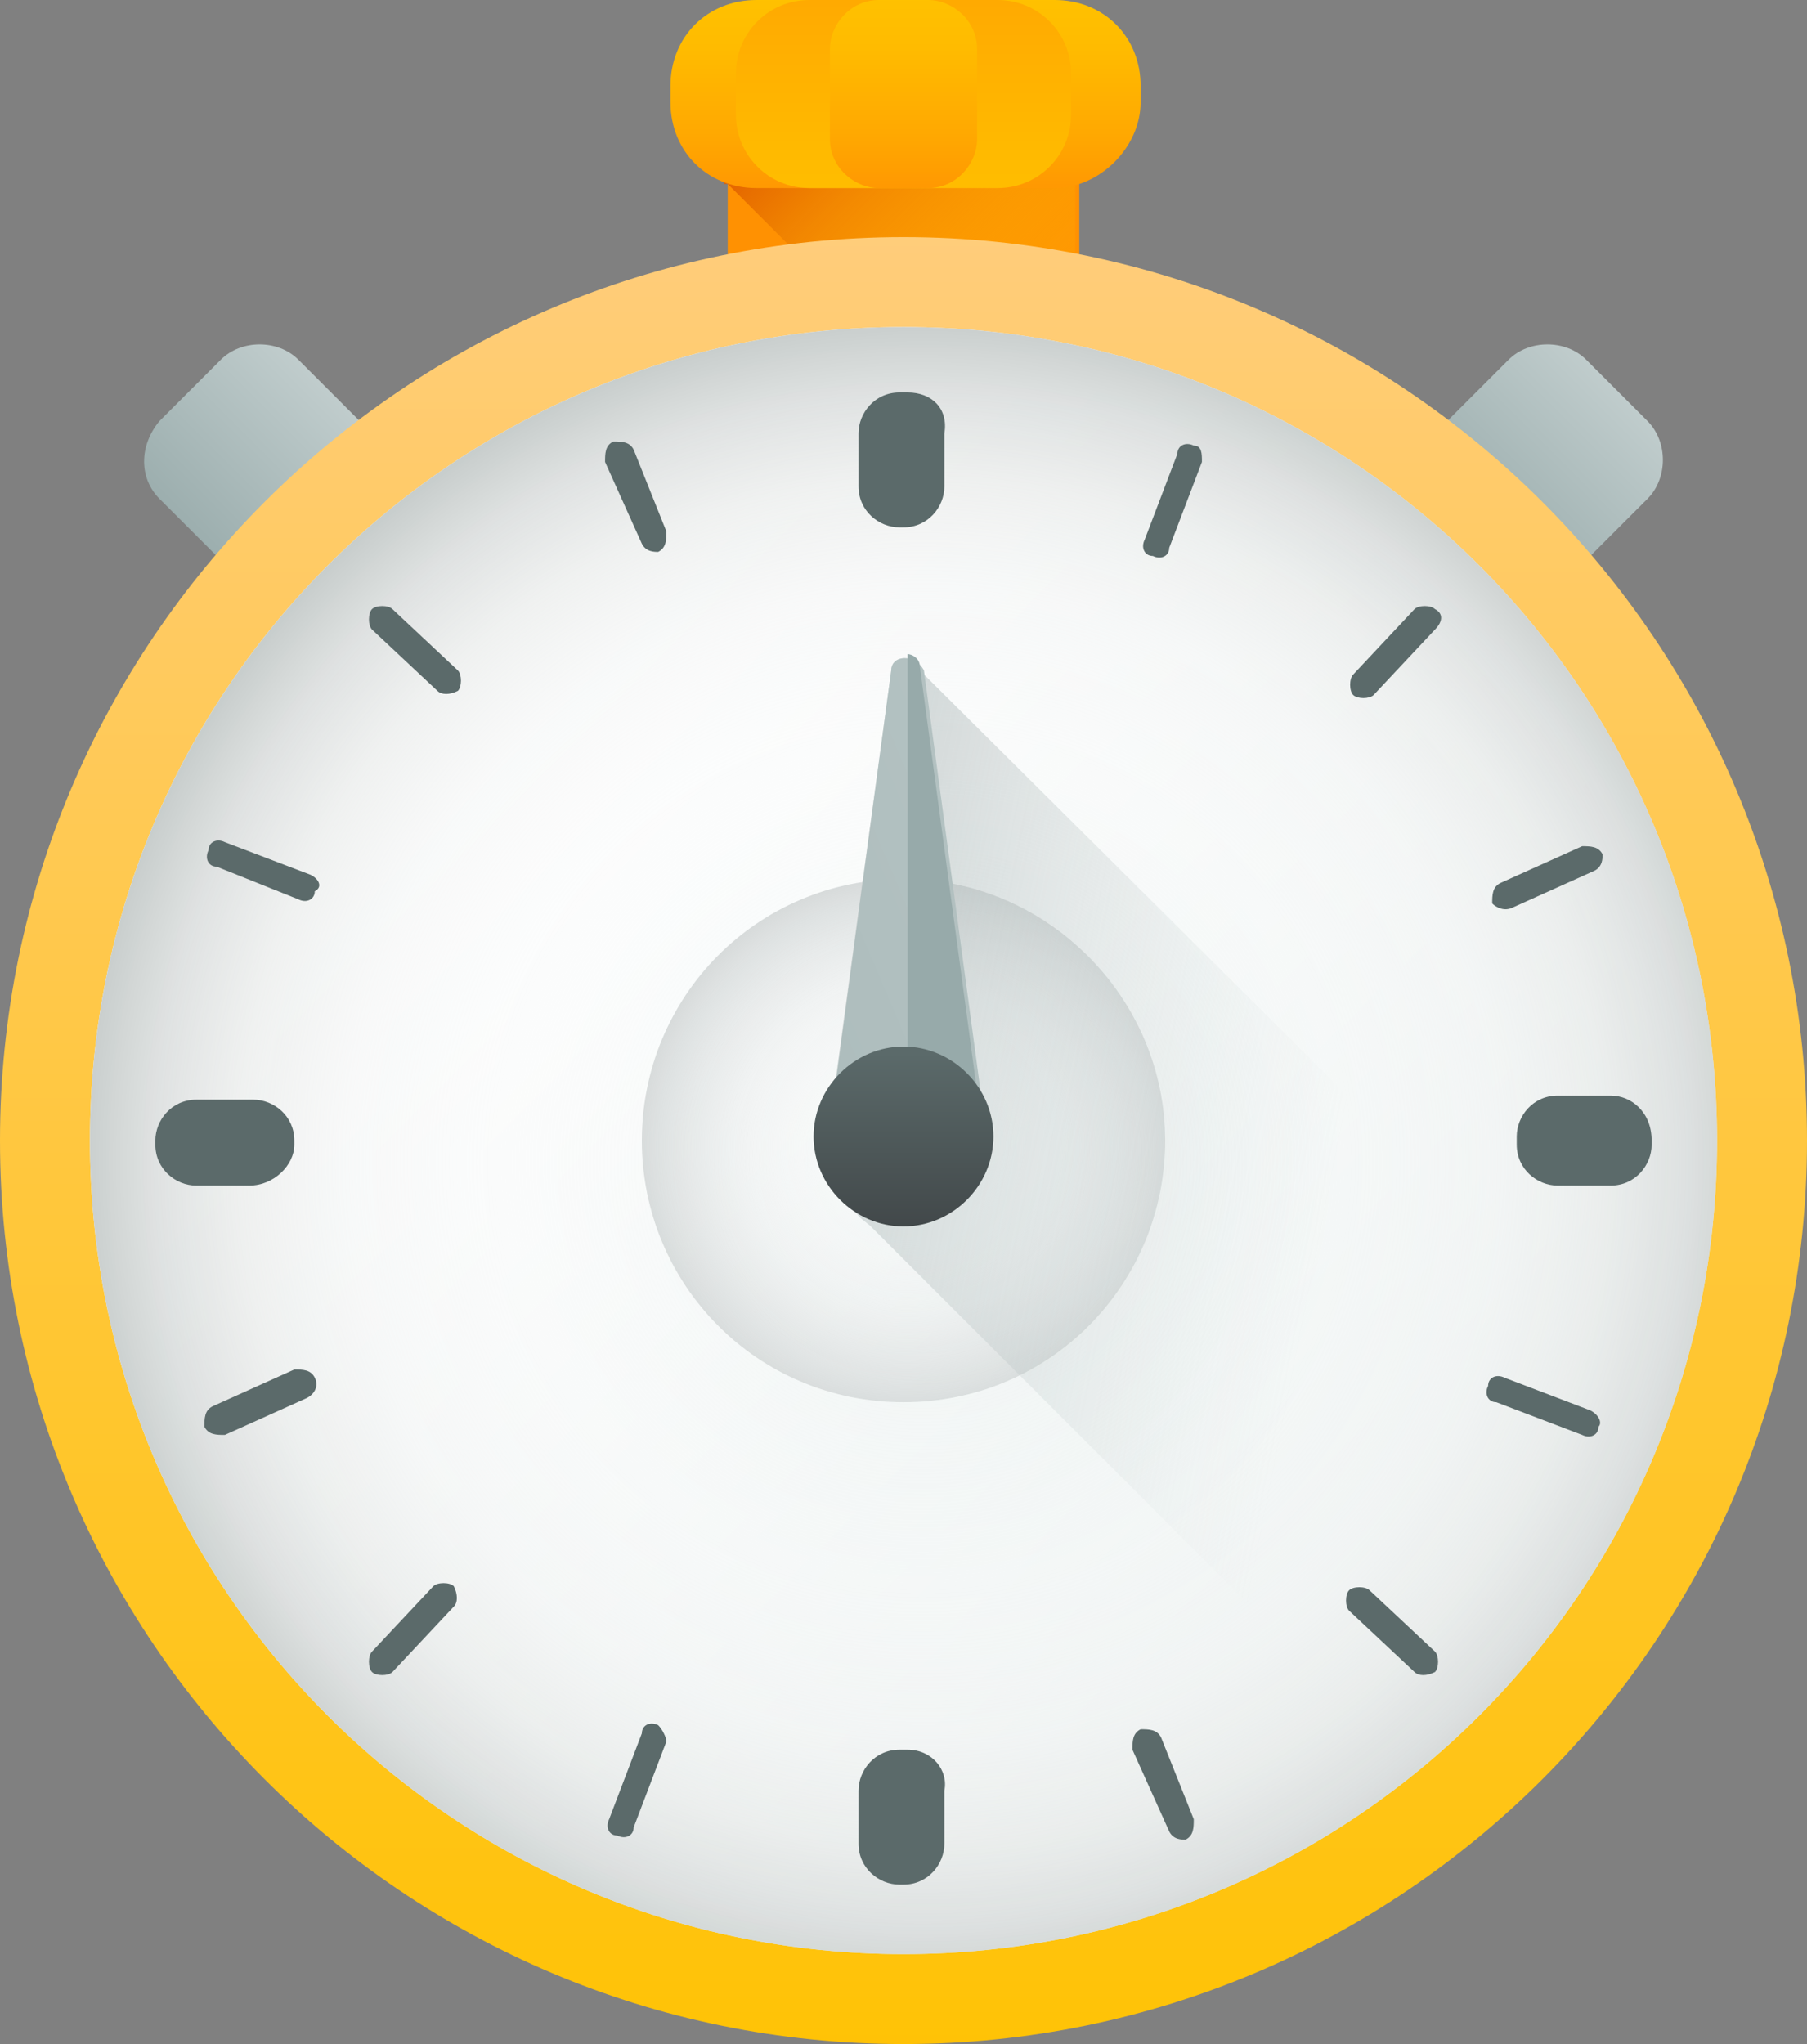 <svg xmlns="http://www.w3.org/2000/svg" xml:space="preserve" style="enable-background:new 0 0 44.2 50" viewBox="0 0 44.2 50"><rect x="0" y="0" width="44.2" height="50" fill="#808080" stroke="none"/><path d="M26.4 3.8h-8.6v3.1h8.6V3.8z" style="fill:#ff9102"/><linearGradient id="a" x1="26.485" x2="19.718" y1="43.477" y2="50.243" gradientTransform="matrix(1 0 0 -1 0 52)" gradientUnits="userSpaceOnUse"><stop offset="0" style="stop-color:#ffc200;stop-opacity:0"/><stop offset=".161" style="stop-color:#fdbb00;stop-opacity:.161"/><stop offset=".397" style="stop-color:#f7a700;stop-opacity:.397"/><stop offset=".678" style="stop-color:#ee8700;stop-opacity:.678"/><stop offset=".992" style="stop-color:#e05b00;stop-opacity:.992"/><stop offset="1" style="stop-color:#e05a00"/></linearGradient><path d="m17.8 4.5 2.4 2.4h6.1V3.8h-8.6v.7z" style="fill:url(#a)"/><linearGradient id="b" x1="39.789" x2="35.712" y1="42.638" y2="38.559" gradientTransform="matrix(1 0 0 -1 0 52)" gradientUnits="userSpaceOnUse"><stop offset="0" style="stop-color:#c2cece"/><stop offset="1" style="stop-color:#97aaaa"/></linearGradient><path d="m36.9 13.7-1.5-1.5c-.5-.5-.5-1.4 0-1.9l1.5-1.5c.5-.5 1.4-.5 1.9 0l1.5 1.5c.5.5.5 1.4 0 1.9l-1.5 1.5c-.5.5-1.3.5-1.9 0z" style="fill:url(#b)"/><linearGradient id="c" x1="8.25" x2="4.172" y1="42.638" y2="38.559" gradientTransform="matrix(1 0 0 -1 0 52)" gradientUnits="userSpaceOnUse"><stop offset="0" style="stop-color:#c2cece"/><stop offset="1" style="stop-color:#97aaaa"/></linearGradient><path d="m3.9 12.2 1.5 1.5c.5.5 1.4.5 1.9 0l1.5-1.5c.5-.5.5-1.4 0-1.9L7.3 8.8c-.5-.5-1.4-.5-1.9 0l-1.5 1.5c-.5.6-.5 1.4 0 1.9z" style="fill:url(#c)"/><linearGradient id="d" x1="22.108" x2="22.108" y1="55.968" y2="-.09" gradientTransform="matrix(1 0 0 -1 0 52)" gradientUnits="userSpaceOnUse"><stop offset="0" style="stop-color:#ffcf95"/><stop offset=".427" style="stop-color:#ffc954"/><stop offset="1" style="stop-color:#ffc200"/></linearGradient><path d="M22.1 50c12.2 0 22.1-9.9 22.1-22.1 0-12.2-9.9-22.1-22.1-22.1S0 15.7 0 27.9C0 40.1 9.9 50 22.1 50z" style="fill:url(#d)"/><linearGradient id="e" x1="11.277" x2="31.884" y1="34.938" y2="14.331" gradientTransform="matrix(1 0 0 -1 0 52)" gradientUnits="userSpaceOnUse"><stop offset="0" style="stop-color:#fff"/><stop offset="1" style="stop-color:#e8efee"/></linearGradient><path d="M22.1 47.8c11 0 19.9-8.9 19.9-19.9S33.1 8 22.1 8c-11 0-19.9 8.9-19.9 19.9s8.9 19.9 19.9 19.9z" style="fill:url(#e)"/><radialGradient id="f" cx="-454.78" cy="503.982" r="1" gradientTransform="matrix(21.528 0 0 -21.528 9813.056 10878.115)" gradientUnits="userSpaceOnUse"><stop offset="0" style="stop-color:#fff;stop-opacity:0"/><stop offset=".482" style="stop-color:#fdfdfd;stop-opacity:.482"/><stop offset=".656" style="stop-color:#f6f7f7;stop-opacity:.655"/><stop offset=".779" style="stop-color:#ebedec;stop-opacity:.779"/><stop offset=".879" style="stop-color:#dadddd;stop-opacity:.879"/><stop offset=".964" style="stop-color:#c4cac9;stop-opacity:.964"/><stop offset="1" style="stop-color:#b8bfbe"/></radialGradient><path d="M22.1 47.8c11 0 19.9-8.9 19.9-19.9S33.1 8 22.1 8c-11 0-19.9 8.9-19.9 19.9s8.9 19.9 19.9 19.9z" style="fill:url(#f)"/><radialGradient id="g" cx="-418.659" cy="468.013" r="1" gradientTransform="matrix(8.174 0 0 -8.174 3444.312 3853.544)" gradientUnits="userSpaceOnUse"><stop offset="0" style="stop-color:#fff;stop-opacity:0"/><stop offset=".22" style="stop-color:#fafbfb;stop-opacity:.219"/><stop offset=".474" style="stop-color:#eceeee;stop-opacity:.473"/><stop offset=".744" style="stop-color:#d5d9d9;stop-opacity:.744"/><stop offset="1" style="stop-color:#b8bfbe"/></radialGradient><path d="M22.1 34.3c3.6 0 6.4-2.9 6.4-6.4s-2.9-6.4-6.4-6.4c-3.6 0-6.4 2.9-6.4 6.4s2.8 6.4 6.4 6.4z" style="fill:url(#g)"/><linearGradient id="h" x1="32.28" x2="2.102" y1="21.47" y2="27.447" gradientTransform="matrix(1 0 0 -1 0 52)" gradientUnits="userSpaceOnUse"><stop offset="0" style="stop-color:#c2cece;stop-opacity:0"/><stop offset=".179" style="stop-color:#afbcbc;stop-opacity:.179"/><stop offset="1" style="stop-color:#5b6a6a"/></linearGradient><path d="M22.2 16.1h-.1c-.1 0-.3.1-.3.3l-1.4 10.3c-.3.3-.4.7-.4 1.2 0 .7.3 1.3.9 1.7.1.2.3.3.4.4l13.4 13.4c2.8-2.3 5-5.2 6.2-8.7L22.2 16.1z" style="fill:url(#h)"/><linearGradient id="i" x1="39.22" x2="-3.462" y1="37.487" y2="19.355" gradientTransform="matrix(1 0 0 -1 0 52)" gradientUnits="userSpaceOnUse"><stop offset="0" style="stop-color:#c2cece"/><stop offset="1" style="stop-color:#97aaaa"/></linearGradient><path d="m21.8 16.4-1.4 10.4H24l-1.4-10.4c-.2-.4-.8-.4-.8 0z" style="fill:url(#i)"/><linearGradient id="j" x1="29.096" x2="26.309" y1="39.505" y2="35.427" gradientTransform="matrix(1 0 0 -1 0 52)" gradientUnits="userSpaceOnUse"><stop offset="0" style="stop-color:#c2cece"/><stop offset="1" style="stop-color:#97aaaa"/></linearGradient><path d="m23.9 26.7-1.4-10.4c0-.2-.2-.3-.3-.3v10.6h1.7z" style="fill:url(#j)"/><linearGradient id="k" x1="22.11" x2="22.11" y1="26.251" y2="18.965" gradientTransform="matrix(1 0 0 -1 0 52)" gradientUnits="userSpaceOnUse"><stop offset="0" style="stop-color:#5b6a6a"/><stop offset="1" style="stop-color:#303033"/></linearGradient><path d="M22.1 30c1.2 0 2.2-1 2.2-2.2s-1-2.2-2.2-2.2-2.2 1-2.2 2.2 1 2.2 2.2 2.2z" style="fill:url(#k)"/><path d="M22.2 9.6H22c-.6 0-1 .5-1 1v1.3c0 .6.5 1 1 1h.1c.6 0 1-.5 1-1v-1.3c.1-.6-.3-1-.9-1zM22.2 42.8H22c-.6 0-1 .5-1 1v1.3c0 .6.5 1 1 1h.1c.6 0 1-.5 1-1v-1.3c.1-.5-.3-1-.9-1zM39.4 26.8h-1.3c-.6 0-1 .5-1 1v.2c0 .6.5 1 1 1h1.3c.6 0 1-.5 1-1v-.1c0-.7-.5-1.1-1-1.1zM7.2 28v-.1c0-.6-.5-1-1-1H4.8c-.6 0-1 .5-1 1v.1c0 .6.5 1 1 1h1.3c.6 0 1.1-.5 1.1-1zM7.6 21.4l-2.1-.8c-.2-.1-.4 0-.4.2-.1.2 0 .4.2.4l2 .8c.2.1.4 0 .4-.2.2-.1.1-.3-.1-.4zM38.9 34.5l-2.1-.8c-.2-.1-.4 0-.4.2-.1.2 0 .4.2.4l2.1.8c.2.1.4 0 .4-.2.1-.1 0-.3-.2-.4zM29.2 10.9c-.2-.1-.4 0-.4.2l-.8 2.1c-.1.2 0 .4.2.4.2.1.4 0 .4-.2l.8-2.1c0-.2 0-.4-.2-.4zM16.1 42.2c-.2-.1-.4 0-.4.2l-.8 2.1c-.1.2 0 .4.2.4.2.1.4 0 .4-.2l.8-2.1c0-.1-.1-.3-.2-.4zM11.1 38.8c-.1-.1-.4-.1-.5 0l-1.5 1.6c-.1.1-.1.4 0 .5.1.1.4.1.5 0l1.5-1.6c.1-.1.1-.3 0-.5zM35.1 14.9c-.1-.1-.4-.1-.5 0l-1.5 1.6c-.1.1-.1.4 0 .5.1.1.4.1.5 0l1.5-1.6c.2-.2.2-.4 0-.5zM9.6 14.9c-.1-.1-.4-.1-.5 0-.1.1-.1.4 0 .5l1.6 1.5c.1.1.3.1.5 0 .1-.1.1-.4 0-.5l-1.6-1.5zM33.5 38.9c-.1-.1-.4-.1-.5 0-.1.1-.1.4 0 .5l1.6 1.5c.1.1.3.1.5 0 .1-.1.1-.4 0-.5l-1.6-1.5zM7.7 33.7c-.1-.2-.3-.2-.5-.2l-2 .9c-.2.1-.2.3-.2.5.1.2.3.2.5.2l2-.9c.2-.1.3-.3.2-.5zM37 22.2l2-.9c.2-.1.2-.3.2-.4-.1-.2-.3-.2-.5-.2l-2 .9c-.2.1-.2.3-.2.5.1.1.3.2.5.1zM15.5 11c-.1-.2-.3-.2-.5-.2-.2.1-.2.3-.2.5l.9 2c.1.2.3.2.4.2.2-.1.2-.3.2-.5l-.8-2zM28.4 42.5c-.1-.2-.3-.2-.5-.2-.2.1-.2.3-.2.5l.9 2c.1.2.3.2.4.2.2-.1.2-.3.2-.5l-.8-2z" style="fill:#5b6a6a"/><linearGradient id="l" x1="22.108" x2="22.108" y1="52.298" y2="46.797" gradientTransform="matrix(1 0 0 -1 0 52)" gradientUnits="userSpaceOnUse"><stop offset="0" style="stop-color:#ffc200"/><stop offset=".268" style="stop-color:#fb0"/><stop offset=".659" style="stop-color:#ffa801"/><stop offset="1" style="stop-color:#ff9102"/></linearGradient><path d="M25.8 4.6h-7.3c-1.2 0-2.1-.9-2.1-2.1v-.4c0-1.2.9-2.1 2.1-2.1h7.3c1.2 0 2.1.9 2.1 2.1v.4c0 1.1-1 2.1-2.1 2.1z" style="fill:url(#l)"/><linearGradient id="m" x1="22.108" x2="22.108" y1="44.897" y2="56.336" gradientTransform="matrix(1 0 0 -1 0 52)" gradientUnits="userSpaceOnUse"><stop offset="0" style="stop-color:#ffc200"/><stop offset=".268" style="stop-color:#fb0"/><stop offset=".659" style="stop-color:#ffa801"/><stop offset="1" style="stop-color:#ff9102"/></linearGradient><path d="M24.4 4.6h-4.6c-1 0-1.8-.8-1.8-1.8v-1c0-1 .8-1.8 1.8-1.8h4.6c1 0 1.8.8 1.8 1.8v1c0 1-.8 1.8-1.8 1.8z" style="fill:url(#m)"/><linearGradient id="n" x1="22.108" x2="22.108" y1="52.298" y2="46.797" gradientTransform="matrix(1 0 0 -1 0 52)" gradientUnits="userSpaceOnUse"><stop offset="0" style="stop-color:#ffc200"/><stop offset=".268" style="stop-color:#fb0"/><stop offset=".659" style="stop-color:#ffa801"/><stop offset="1" style="stop-color:#ff9102"/></linearGradient><path d="M22.7 4.6h-1.2c-.6 0-1.2-.5-1.2-1.2V1.2c0-.6.5-1.2 1.2-1.2h1.2c.6 0 1.2.5 1.2 1.2v2.2c0 .6-.5 1.2-1.2 1.2z" style="fill:url(#n)"/></svg>